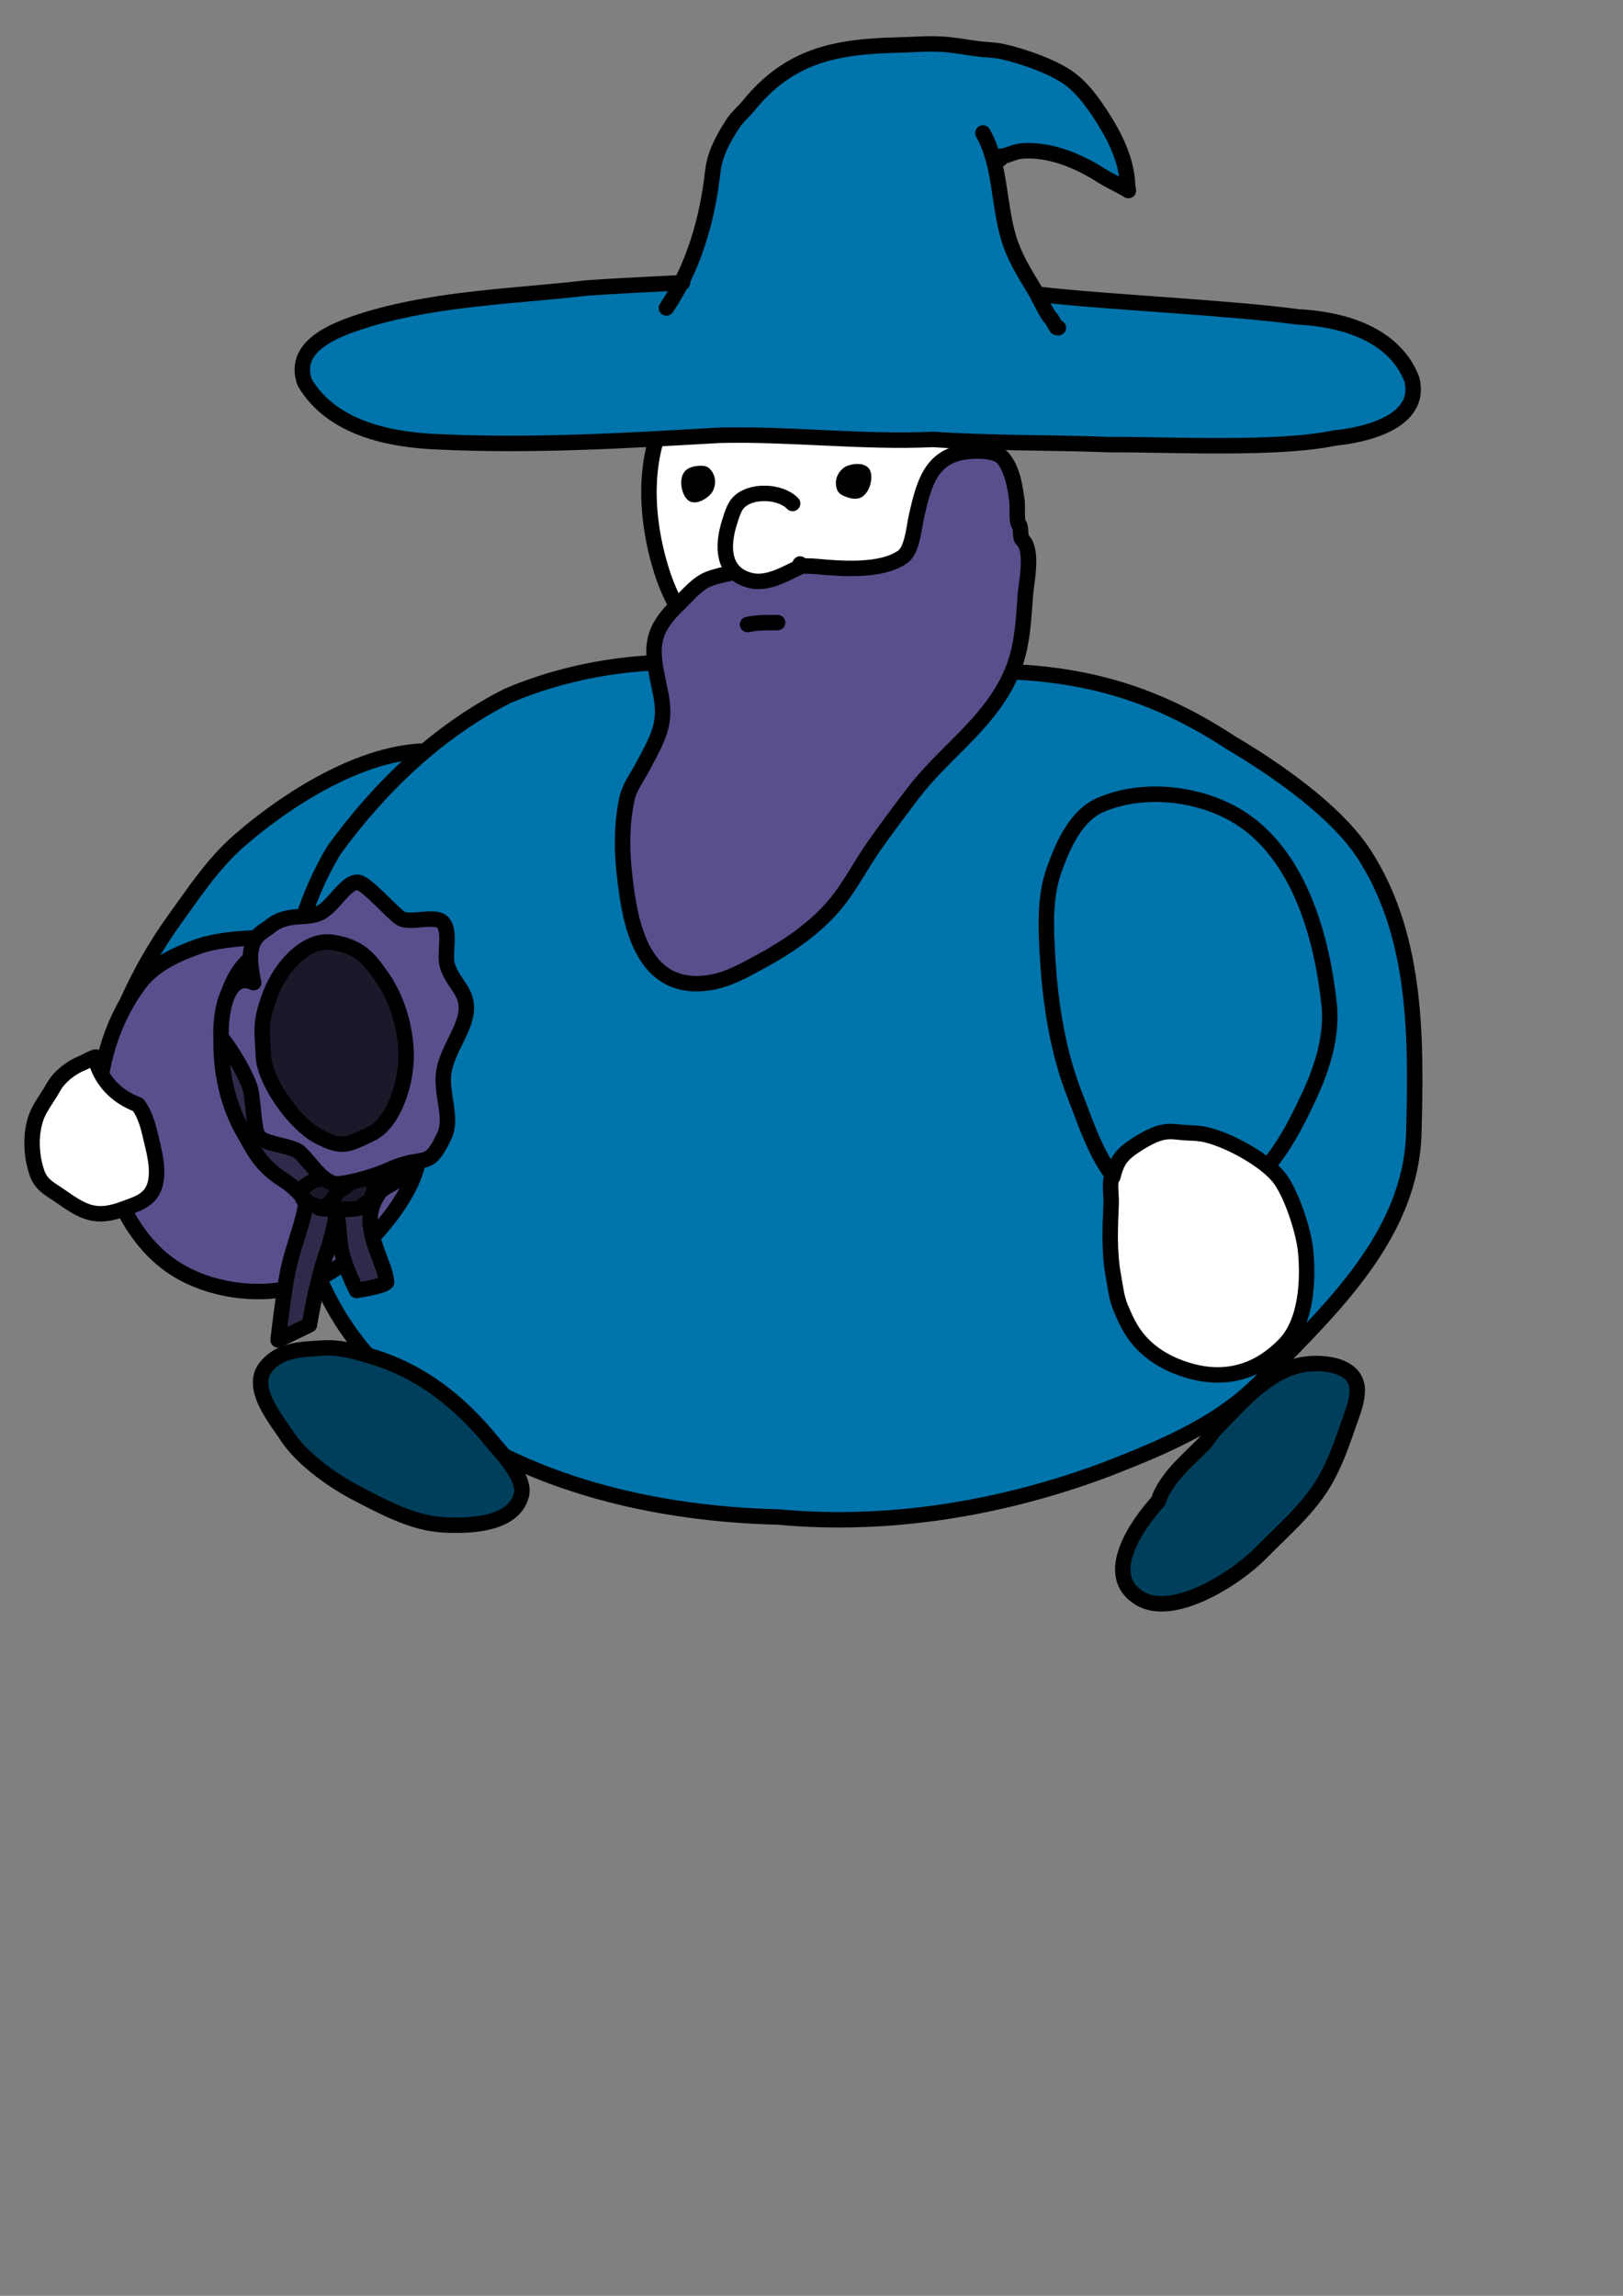<?xml version="1.0" encoding="UTF-8" standalone="no"?>
<!-- Created with Inkscape (http://www.inkscape.org/) -->

<svg
   width="210mm"
   height="297mm"
   viewBox="0 0 210 297"
   version="1.1"
   id="svg5"
   inkscape:version="1.2.2 (732a01da63, 2022-12-09)"
   sodipodi:docname="Librarian.svg"
   xmlns:inkscape="http://www.inkscape.org/namespaces/inkscape"
   xmlns:sodipodi="http://sodipodi.sourceforge.net/DTD/sodipodi-0.dtd"
   xmlns="http://www.w3.org/2000/svg"
   xmlns:svg="http://www.w3.org/2000/svg">
  <rect x="0" y="0" width="210" height="297" fill="#808080" stroke="none"/>
  <sodipodi:namedview
     id="namedview7"
     pagecolor="#7c7c7c"
     bordercolor="#000000"
     borderopacity="0.25"
     inkscape:showpageshadow="2"
     inkscape:pageopacity="0"
     inkscape:pagecheckerboard="true"
     inkscape:deskcolor="#2c2c2c"
     inkscape:document-units="mm"
     showgrid="false"
     inkscape:lockguides="false"
     inkscape:zoom="2.9825758"
     inkscape:cx="339.80696"
     inkscape:cy="259.50724"
     inkscape:window-width="1409"
     inkscape:window-height="1017"
     inkscape:window-x="1280"
     inkscape:window-y="0"
     inkscape:window-maximized="0"
     inkscape:current-layer="layer1" />
  <defs
     id="defs2">
    <inkscape:path-effect
       effect="fill_between_many"
       method="originald"
       linkedpaths="#path20006,0,1|"
       id="path-effect20750" />
    <inkscape:path-effect
       effect="fill_between_many"
       method="originald"
       linkedpaths="#path20006,0,1|"
       id="path-effect20754" />
    <inkscape:path-effect
       effect="fill_between_many"
       method="originald"
       linkedpaths="#path20762,0,1|#path20760,0,1|#path20006,0,1|"
       id="path-effect20764"
       join="true"
       close="true"
       autoreverse="true" />
  </defs>
  <g
     inkscape:label="Layer 1"
     inkscape:groupmode="layer"
     id="layer1">
    <path
       style="fill:#0074ab;fill-opacity:1;stroke:#000000;stroke-width:2;stroke-linecap:round;stroke-linejoin:round;stroke-dasharray:none"
       d="m 12.439,141.134 c 2.063,-7.887 5.296,-15.432 10.078,-22.076 2.567,-3.566 5.065,-7.361 8.398,-10.268 6.627,-5.777 17.604,-12.778 26.875,-11.494 0.876,0.121 1.769,0.513 2.599,0.799 2.569,0.884 3.796,1.866 3.93,4.706 0.165,3.519 -2.405,6.983 -4.722,9.441 -1.253,1.329 -2.718,2.448 -3.866,3.879 -1.996,2.487 -3.638,5.256 -5.641,7.729 -1.231,1.52 -2.693,2.797 -3.993,4.25 -6.34,7.083 -10.542,12.372 -19.871,15.601 -1.424,0.493 -2.881,0.996 -4.405,1.055 -1.214,0.048 -2.252,-0.424 -3.423,-0.57 -0.745,-0.093 -1.556,-0.088 -2.282,-0.314 -0.83,-0.259 -1.612,-0.836 -2.187,-1.483 -0.161,-0.181 -0.141,-0.49 -0.349,-0.627 -0.362,-0.239 -0.761,-0.418 -1.141,-0.627 z"
       id="path26722"
       inkscape:label="Right arm" />
    <path
       style="fill:#0074ab;fill-opacity:1;stroke:#000000;stroke-width:2;stroke-linecap:round;stroke-linejoin:round"
       d="m 88.799,85.693 c -7.804,-0.193 -15.855,1.238 -23.073,4.306 -9.032,4.55 -16.608,11.838 -22.508,19.973 -6.858,11.41 -7.59,25.495 -6.108,38.434 1.119,11.375 5.067,23.015 14.175,30.495 13.319,12.264 31.732,16.914 49.437,17.35 14.381,1.334 29.072,-1.139 42.55,-6.208 7.535,-2.95 15.265,-6.111 20.777,-12.311 8.416,-8.632 18.396,-18.022 18.881,-30.946 0.322,-11.982 0.484,-25.094 -6.04,-35.668 -3.58,-5.997 -11.95,-11.674 -17.643,-15.046 -10.033,-6.578 -19.507,-9.233 -31.779,-9.248 -9.953,-0.167 -19.966,-0.531 -29.815,1.196 -3.136,0.332 -5.946,-1.467 -8.852,-2.329 z"
       id="path19928"
       sodipodi:nodetypes="ssssssssssssss"
       inkscape:label="Body" />
    <path
       style="fill:#ffffff;fill-opacity:1;stroke:#000000;stroke-width:2;stroke-linecap:round;stroke-linejoin:round"
       d="m 90.129,81.613 c -2.495,-2.234 -3.93,-5.582 -4.836,-8.805 -1.343,-4.776 -1.831,-10.041 -0.682,-14.867 0.678,-2.848 1.891,-6.007 4.314,-7.651 2.62,-1.778 6.259,-1.007 9.414,-1.278 2.01,-0.172 4.035,-0.342 6.049,-0.219 3.835,0.234 7.753,0.556 11.383,1.816 3.22,1.117 6.882,2.262 8.925,4.99 2.656,3.545 3.19,8.53 2.965,12.954 -0.204,4.009 -1.08,8.515 -3.864,11.407 -2.555,2.654 -6.706,3.257 -10.326,3.943 -5.7,1.079 -11.707,1.267 -17.402,0.165 -2.103,-0.407 -4.344,-1.025 -5.94,-2.454 z"
       id="path20036"
       inkscape:label="face"
       sodipodi:nodetypes="aaaaaaaaaaaaa" />
    <path
       style="fill:#58508d;stroke:#000000;stroke-width:2;stroke-linecap:round;stroke-linejoin:round;fill-opacity:1"
       d="m 83.062,99.367 c -0.658,1.222 -1.627,2.526 -1.927,3.913 -0.907,4.182 -0.621,8.275 0,12.464 0.914,6.168 3.228,12.539 10.667,11.375 2.403,-0.376 4.418,-1.538 6.499,-2.662 3.726,-2.012 7.536,-4.594 10.174,-7.986 1.743,-2.241 3.003,-4.719 4.616,-7.018 1.624,-2.314 3.349,-4.605 5.065,-6.857 3.64,-4.778 8.64,-8.188 11.698,-13.472 2.376,-4.106 2.48,-7.541 2.824,-12.181 0.13,-1.755 1.07,-5.813 -0.448,-7.18 -0.281,-0.253 -0.046,-1.614 -0.403,-1.936 -0.317,-0.285 -0.169,-2.493 -0.224,-2.904 -0.249,-1.866 -0.564,-4.045 -1.748,-5.566 -0.693,-0.891 -2.404,-1.008 -3.406,-1.008 -5.732,0 -6.791,3.614 -7.888,8.551 -0.301,1.356 -0.518,4.237 -1.748,5.123 -2.763,1.989 -8.072,1.551 -11.25,1.25 -2.781,-0.263 -11.898,0.517 -14.342,1.855 -1.381,0.756 -2.419,2.075 -3.541,3.146 -4.2,4.009 -3.176,6.472 -2.151,11.697 0.691,3.675 -0.353,5.45 -2.465,9.398 z"
       id="path19986"
       sodipodi:nodetypes="cssssssssssssssssssscc"
       inkscape:label="Beard" />
    <path
       style="fill:#ffffff;stroke:#000000;stroke-width:2;stroke-linecap:round;stroke-linejoin:round;fill-opacity:1"
       d="m 102.556,65.134 c -1.571,-1.649 -5.459,-1.803 -7.036,-0.086 -0.585,0.637 -0.867,1.709 -1.125,2.51 -0.979,3.036 -0.984,6.692 2.805,7.558 1.882,0.43 3.93,-0.607 5.562,-1.426 0.468,-0.235 0.878,-0.252 0.761,-0.727"
       id="path19988"
       inkscape:label="nose" />
    <path
       style="color:#000000;fill:#000000;stroke-linecap:round;stroke-linejoin:round;-inkscape-stroke:none"
       d="m 90.826,60.254 c -0.765,-0.003 -1.677,0.122 -2.19,0.689 -0.484,0.535 -0.574,1.41 -0.441,2.118 0.137,0.726 0.507,1.629 1.21,1.858 0.856,0.278 1.904,-0.311 2.522,-0.965 0.444,-0.469 0.643,-1.202 0.59,-1.846 -0.048,-0.585 -0.356,-1.187 -0.803,-1.568 -0.237,-0.202 -0.577,-0.286 -0.888,-0.287 z"
       id="path19992"
       sodipodi:nodetypes="aaaaaaaaaa" />
    <path
       style="color:#000000;fill:#000000;stroke-linecap:round;stroke-linejoin:round;-inkscape-stroke:none"
       d="m 109.028,64.083 c 0.69,0.331 1.567,0.61 2.274,0.317 0.667,-0.275 1.124,-1.027 1.307,-1.724 0.188,-0.715 0.241,-1.689 -0.296,-2.197 -0.654,-0.619 -1.853,-0.536 -2.692,-0.211 -0.602,0.234 -1.097,0.81 -1.325,1.414 -0.208,0.549 -0.188,1.225 0.053,1.761 0.128,0.284 0.399,0.506 0.679,0.64 z"
       id="path19992-3"
       sodipodi:nodetypes="aaaaaaaaaa" />
    <path
       style="fill:#ffffff;fill-opacity:1;stroke:#000000;stroke-width:2;stroke-linecap:round;stroke-linejoin:round"
       d="m 96.725,80.793 c 1.279,-0.276 2.59,-0.251 3.889,-0.251"
       id="path20774"
       inkscape:label="Mouth" />
    <g
       id="g20772"
       inkscape:label="hat">
      <path
         d="m 134.384,38.077 c 8.994,1.037 24.582,1.707 33.548,2.917 5.76,0.285 12.473,2.175 14.752,8.095 1.36,5.445 -5.907,7.183 -9.987,7.573 -7.496,1.587 -21.58,0.806 -29.164,0.86 -7.597,-0.305 -15.194,-0.152 -22.783,-0.674 -9.236,0.421 -18.451,-0.757 -27.675,-0.536 C 81.018,57.005 68.914,57.73 56.841,57.161 50.444,56.931 42.938,55.42 39.426,49.474 c -1.823,-5.092 4.836,-7.136 8.544,-8.28 9.073,-2.635 18.593,-2.866 27.925,-3.935 4.138,-0.299 8.284,-0.468 12.427,-0.69 l -2.095,3.272 c 3.503,-5.177 5.315,-11.434 5.996,-17.64 0.247,-2.254 1.367,-4.317 2.622,-6.232 0.565,-0.862 1.371,-1.505 2.017,-2.299 5.275,-6.488 11.196,-7.653 19.317,-7.845 2.157,-0.051 4.389,-0.27 6.544,-0.04 1.438,0.153 2.862,0.431 4.303,0.585 0.872,0.093 1.827,0.109 2.689,0.303 2.659,0.598 6.984,2.065 9.098,3.832 1.48,1.237 2.558,2.74 3.608,4.336 1.287,1.957 2.439,4.077 3.048,6.353 0.233,0.872 0.381,1.732 0.426,2.622 0.026,0.508 0.112,0.882 0.112,0.847 0,-0.047 -1.789,-1.01 -2.42,-1.331 -0.87,-0.442 -1.627,-0.991 -2.465,-1.452 -1.861,-1.024 -3.858,-1.848 -5.961,-2.198 -1.074,-0.179 -2.579,-0.296 -3.653,-0.02 -0.66,0.17 -1.414,0.565 -2.106,0.565 -0.089,0 0.284,0.02 0.246,0.101 -0.051,0.109 -0.164,0.175 -0.246,0.262 l -2.219,-3.388 c 2.472,4.431 1.923,9.795 3.63,14.501 0.794,2.188 2.091,4.179 3.272,6.171 0.385,0.649 1.372,2.828 1.882,3.287 0.255,0.23 0.621,1.25 0.964,1.25 0.069,0 -0.134,-0.049 -0.202,-0.04 z"
         id="path20766"
         style="fill:#0074ab;fill-opacity:1"
         inkscape:original-d="M 0,0"
         inkscape:path-effect="#path-effect20764"
         class="UnoptimicedTransforms"
         inkscape:label="Hat Fill" />
      <path
         style="fill:none;stroke:#000000;stroke-width:2;stroke-linecap:round;stroke-linejoin:round;fill-opacity:1"
         d="m 134.384,38.077 c 8.994,1.037 24.582,1.707 33.548,2.917 5.76,0.285 12.473,2.175 14.752,8.095 1.36,5.445 -5.907,7.183 -9.987,7.573 -7.496,1.587 -21.58,0.806 -29.164,0.86 -7.597,-0.305 -15.194,-0.152 -22.783,-0.674 -9.236,0.421 -18.451,-0.757 -27.675,-0.536 C 81.018,57.005 68.914,57.73 56.841,57.161 50.444,56.931 42.938,55.42 39.426,49.474 c -1.823,-5.092 4.836,-7.136 8.544,-8.28 9.073,-2.635 18.593,-2.866 27.925,-3.935 4.138,-0.299 8.284,-0.468 12.427,-0.69"
         id="path20762"
         class="UnoptimicedTransforms" />
      <path
         style="fill:none;stroke:#000000;stroke-width:2;stroke-linecap:round;stroke-linejoin:round;fill-opacity:1"
         d="m 86.227,39.841 c 3.503,-5.177 5.315,-11.434 5.996,-17.64 0.247,-2.254 1.367,-4.317 2.622,-6.232 0.565,-0.862 1.371,-1.505 2.017,-2.299 5.275,-6.488 11.196,-7.653 19.317,-7.845 2.157,-0.051 4.389,-0.27 6.544,-0.04 1.438,0.153 2.862,0.431 4.303,0.585 0.872,0.093 1.827,0.109 2.689,0.303 2.659,0.598 6.984,2.065 9.098,3.832 1.48,1.237 2.558,2.74 3.608,4.336 1.287,1.957 2.439,4.077 3.048,6.353 0.233,0.872 0.381,1.732 0.426,2.622 0.026,0.508 0.112,0.882 0.112,0.847 0,-0.047 -1.789,-1.01 -2.42,-1.331 -0.87,-0.442 -1.627,-0.991 -2.465,-1.452 -1.861,-1.024 -3.858,-1.848 -5.961,-2.198 -1.074,-0.179 -2.579,-0.296 -3.653,-0.02 -0.66,0.17 -1.414,0.565 -2.106,0.565 -0.089,0 0.284,0.02 0.246,0.101 -0.051,0.109 -0.164,0.175 -0.246,0.262"
         id="path20760"
         class="UnoptimicedTransforms" />
      <path
         style="fill:none;stroke:#000000;stroke-width:2;stroke-linecap:round;stroke-linejoin:round;fill-opacity:1"
         d="m 127.182,17.199 c 2.472,4.431 1.923,9.795 3.63,14.501 0.794,2.188 2.091,4.179 3.272,6.171 0.385,0.649 1.372,2.828 1.882,3.287 0.255,0.23 0.621,1.25 0.964,1.25 0.069,0 -0.134,-0.049 -0.202,-0.04"
         id="path20006"
         class="UnoptimicedTransforms" />
    </g>
    <g
       id="g25638"
       inkscape:label="Pouch"
       transform="translate(13.549,-2.007)">
      <path
         style="fill:#58508d;fill-opacity:1;stroke:#000000;stroke-width:2;stroke-linecap:round;stroke-linejoin:round;stroke-dasharray:none"
         d="m 21.077,123.413 c -0.804,-0.223 -6.039,0.016 -8.841,0.988 -2.851,0.989 -5.867,2.373 -7.686,4.78 -3.78,4.999 -5.764,11.824 -5.203,18.066 0.614,6.831 3.528,14.479 9.126,18.441 4.968,3.515 12.456,4.408 18.125,2.194 6.697,-2.615 14.018,-11.824 13.99,-16.414"
         id="path24890"
         sodipodi:nodetypes="caaaaac"
         inkscape:label="Butt" />
      <path
         style="fill:#2e2b4a;fill-opacity:1;stroke:#000000;stroke-width:2;stroke-linecap:round;stroke-linejoin:round;stroke-dasharray:none"
         d="m 38.186,153.704 c 0.672,1.068 -1.962,1.594 -2.675,2.618 -0.497,0.715 -0.897,1.531 -1.064,2.385 -0.648,3.31 2.014,7.208 2.019,9.182 -0.522,0.58 -3.887,1.055 -3.887,1.055 0,0 -1.801,-3.559 -2.067,-5.719 -0.156,-1.265 -0.444,-4.601 -0.444,-4.601 0,0 -0.515,2.998 -1.041,4.517 -0.688,1.986 -1.134,3.538 -1.613,5.584 -0.568,2.425 -0.927,4.675 -0.927,4.675 l -4.053,1.958 c 0,0 0.671,-5.947 1.272,-8.933 0.602,-2.986 2.141,-6.613 2.344,-8.957 -0.054,-0.287 -1.503,-1.914 -2.753,-2.7 -3.219,-2.023 -3.983,-3.929 -5.39,-6.381 -1.818,-3.168 -2.706,-6.934 -2.836,-10.585 -0.112,-3.155 0.307,-6.515 1.796,-9.299 0.811,-1.516 1.909,-2.663 3.669,-3.624 l 16.1,1.531 z"
         id="path24904"
         sodipodi:nodetypes="ccccssccccczcccaaccc"
         inkscape:label="Tie" />
      <path
         style="fill:#1b182a;fill-opacity:1;stroke:#000000;stroke-width:2;stroke-linecap:round;stroke-linejoin:round;stroke-dasharray:none"
         d="m 29.718,158.524 c -0.58,-0.15 -1.188,-0.094 -1.774,-0.177 -0.3,-0.043 -0.077,-0.083 -0.266,-0.177 -0.402,-0.201 -0.842,-0.332 -1.242,-0.532 -0.163,-0.081 -0.299,-0.246 -0.444,-0.355 -0.106,-0.079 -0.281,-0.067 -0.355,-0.177 -0.049,-0.073 -0.268,-1.195 -0.177,-1.331 0.031,-0.047 1.416,-0.997 1.597,-1.065 0.427,-0.16 0.891,-0.133 1.331,-0.177 0.446,-0.045 0.895,-0.105 1.331,-0.177 0.66,-0.11 1.464,0 2.129,0 0.392,0 2.271,-0.124 2.573,0.177 0.047,0.047 0.055,0.121 0.089,0.177 0.478,0.796 0.419,1.126 0.089,1.952 -0.03,0.118 -0.059,0.237 -0.089,0.355 -0.03,0.03 -0.07,0.051 -0.089,0.089 -0.026,0.053 0.042,0.136 0,0.177 -0.038,0.038 -0.53,0.29 -0.621,0.355 -0.222,0.158 -0.394,0.381 -0.621,0.532 -0.156,0.104 -0.349,0.141 -0.532,0.177 -0.691,0.138 -1.421,0.089 -2.129,0.089 -0.268,0 -0.54,0.158 -0.798,0.089 -0.905,-0.503 -0.503,-0.37 -1.153,-0.532"
         id="path25768"
         inkscape:label="knot" />
      <path
         style="fill:#1b182a;fill-opacity:1;stroke:#000000;stroke-width:2;stroke-linecap:round;stroke-linejoin:round;stroke-dasharray:none"
         d="m 31.669,154.887 c -0.3,0.77 -1.203,0.929 -1.685,1.508 -0.153,0.183 -0.227,0.42 -0.355,0.621 -0.124,0.195 -0.329,0.332 -0.444,0.532 -0.868,1.519 0.347,-0.343 -0.355,0.71"
         id="path25770" />
      <path
         style="fill:#58508d;fill-opacity:1;stroke:#000000;stroke-width:2;stroke-linecap:round;stroke-linejoin:round;stroke-dasharray:none"
         d="m 19.277,129.132 c -1.363,-5.952 0.94,-6.301 2.138,-7.292 2.195,-1.815 4.628,-0.852 6.429,-1.729 1.8,-0.878 3.402,-4.175 4.983,-3.954 1.073,0.15 4.541,4.137 5.499,4.667 1.293,0.716 4.5,-0.554 5.44,0.552 1.08,1.27 0.07,4.09 0.61,5.671 0.763,2.233 2.445,3.123 2.418,5.413 -0.031,2.587 -2.491,5.349 -2.916,8.233 -0.425,2.884 1.185,5.89 0.067,8.255 -2.186,4.625 -2.415,2.237 -7.087,4.357 -2.518,1.143 -6.428,2.065 -7.234,1.814 -1.749,-0.543 -3.011,-2.721 -4.342,-3.989 -1.076,-1.026 -4.941,-1.017 -5.531,-2.344 -0.509,-1.145 -0.556,-5.073 -0.995,-6.235 -1.087,-2.873 -3.292,-5.919 -3.634,-6.226 -0.243,-0.219 -0.159,-9.128 4.154,-7.194 z"
         id="path24896"
         sodipodi:nodetypes="csssssssssssssssc"
         inkscape:label="Frill" />
      <path
         style="fill:#1b182a;fill-opacity:1;stroke:#000000;stroke-width:2;stroke-linecap:round;stroke-linejoin:round;stroke-dasharray:none"
         d="m 29.58,123.927 c 3.439,0.611 4.505,1.933 6.289,4.465 1.784,2.532 2.993,6.058 3.127,9.77 0.134,3.712 -1.545,9.125 -4.55,10.532 -3.005,1.407 -3.656,1.948 -6.746,0.346 -3.09,-1.602 -7.042,-7.098 -7.18,-10.492 -0.138,-3.394 -0.494,-4.106 0.861,-7.792 1.356,-3.686 4.759,-7.44 8.198,-6.829 z"
         id="path24906"
         sodipodi:nodetypes="zzzzzzzz"
         inkscape:label="Hole" />
    </g>
    <path
       style="fill:#ffffff;fill-opacity:1;stroke:#000000;stroke-width:2;stroke-linecap:round;stroke-linejoin:round;stroke-dasharray:none"
       d="m 12.345,136.978 c 0.586,-0.703 -1.329,0.406 -1.68,0.542 -1.431,0.552 -2.981,1.743 -3.74,3.109 -0.546,0.982 -1.23,1.901 -1.775,2.881 -1.33,2.394 -1.222,5.801 -0.349,8.271 0.557,1.575 1.802,2.108 2.947,2.909 3.022,2.116 4.598,3.089 8.367,1.654 1.071,-0.408 2.241,-0.735 3.074,-1.569 1.826,-1.826 0.882,-5.308 0.38,-7.416 -0.381,-1.598 -0.701,-3.067 -1.711,-4.449 -2.786,-1.033 -4.785,-3.089 -5.514,-5.932 z"
       id="path25878"
       inkscape:label="right hand" />
  </g>
  <g
     inkscape:groupmode="layer"
     id="layer3"
     inkscape:label="Feet">
    <path
       style="fill:#003f5c;stroke:#000000;stroke-width:2;stroke-linecap:round;stroke-linejoin:round;fill-opacity:1"
       d="m 37.257,185.967 c -1.352,-2.165 -5.097,-6.388 -2.824,-9.156 1.867,-2.273 4.665,-2.251 7.395,-2.42 2.164,-0.134 3.959,0.411 6.006,1.008 6.606,1.928 11.568,5.883 15.866,11.133 1.129,1.378 4.32,4.608 3.765,6.857 -0.98,3.969 -6.993,4.049 -10.129,3.872 -3.877,-0.218 -7.548,-2.211 -10.936,-3.953 -3.259,-1.676 -7.099,-4.398 -9.143,-7.341 z"
       id="path19948" />
    <path
       style="fill:#003f5c;stroke:#000000;stroke-width:2;stroke-linecap:round;stroke-linejoin:round;fill-opacity:1"
       d="m 149.842,194.236 c -2.645,2.903 -7.318,9.484 -2.42,12.504 4.395,2.71 12.619,-2.667 15.687,-5.808 2.928,-2.998 6.278,-5.783 8.381,-9.479 1.339,-2.352 2.21,-4.922 3.092,-7.462 0.463,-1.333 0.99,-2.607 1.031,-4.034 0.105,-3.693 -5.244,-3.945 -7.754,-3.267 -4.329,1.169 -7.474,5.005 -10.488,8.067 -0.639,0.65 -1.057,1.487 -1.703,2.138 -2.211,2.224 -4.814,4.328 -5.826,7.341 z"
       id="path19958" />
  </g>
  <g
     inkscape:groupmode="layer"
     id="layer4"
     inkscape:label="Arn"
     transform="rotate(12.778,180.383,184.181)">
    <path
       style="fill:#0074ab;fill-opacity:1;stroke:#000000;stroke-width:2;stroke-linecap:round;stroke-linejoin:round;stroke-dasharray:none"
       d="m 121.648,123.957 c -0.473,3.813 0.623,7.713 1.698,11.402 1.69,5.801 3.976,11.563 7.378,16.557 2.903,4.261 5.875,9.649 10.842,11.03 3.943,1.096 8.745,-0.441 11.892,-3.057 4.169,-3.466 5.719,-9.448 6.859,-14.748 0.844,-3.922 1.161,-8.239 -0.139,-12.035 -2.785,-8.133 -7.68,-17.146 -15.57,-20.559 -5.861,-2.535 -13.932,-1.792 -19.05,2.027 -2.716,2.026 -3.492,6.02 -3.91,9.383 z"
       id="path24475"
       sodipodi:nodetypes="aaaaaaaaaa" />
    <path
       style="fill:#ffffff;fill-opacity:1;stroke:#000000;stroke-width:2;stroke-linecap:round;stroke-linejoin:round;stroke-dasharray:none"
       d="m 137.857,159.634 c -0.058,0.555 -0.163,1.108 -0.174,1.666 -0.02,0.993 0.516,2.232 0.692,3.181 0.574,3.109 1.091,6.126 2.345,9.058 0.562,1.313 1.019,2.704 1.854,3.863 0.93,1.291 1.706,2.332 2.922,3.304 1.919,1.533 4.169,2.295 6.591,2.571 5.244,0.597 9.436,-1.376 12.223,-5.971 2.104,-3.469 1.164,-8.857 -0.074,-12.5 -0.827,-2.435 -3.484,-6.888 -5.514,-8.466 -2.315,-1.799 -7.348,-3.231 -10.394,-3.241 -0.968,-0.003 -1.898,0.228 -2.847,0.373 -0.787,0.12 -1.466,0.128 -2.233,0.403 -1.384,0.496 -2.638,1.728 -3.629,2.759 -1.438,1.497 -1.752,2.521 -1.796,4.49"
       id="path24539" />
  </g>
</svg>
